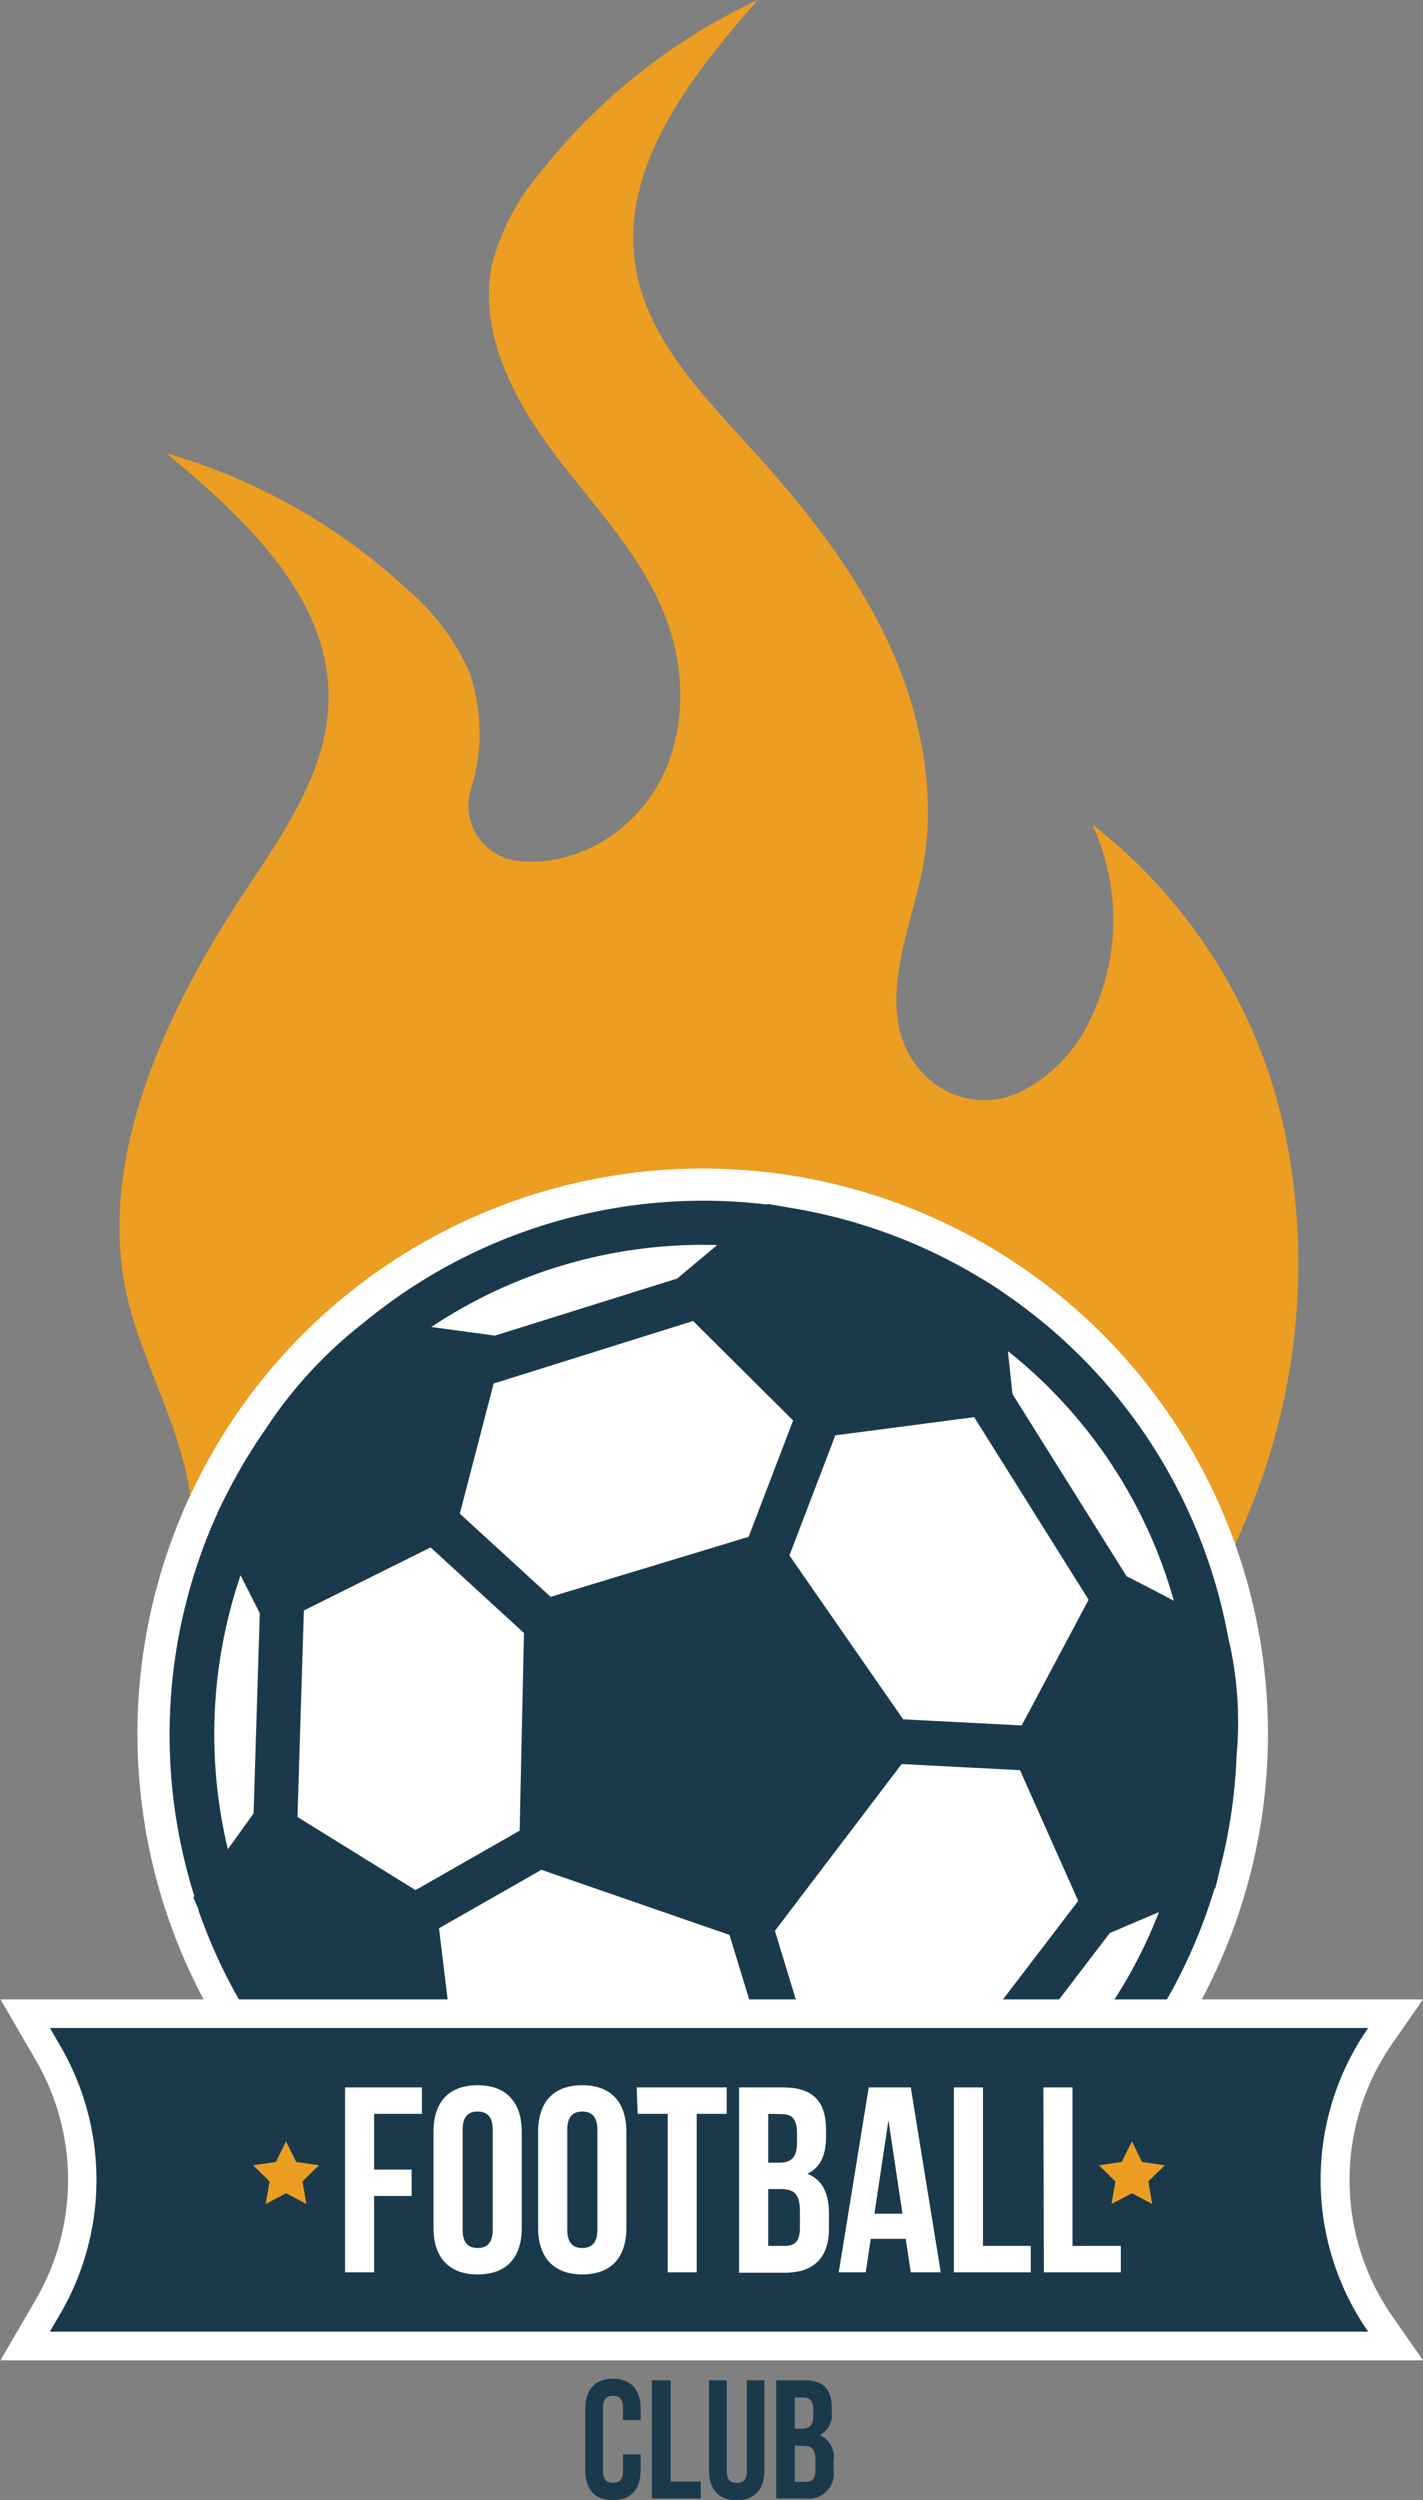 <svg id="Layer_1" data-name="Layer 1" xmlns="http://www.w3.org/2000/svg" viewBox="0 0 142.26 249.86"><rect x="0" y="0" width="142.26" height="249.86" fill="#808080" stroke="none"/><defs><style>.cls-1{fill:#eb9e22;}.cls-2{fill:#1a3a4c;}.cls-3{fill:#fff;}</style></defs><title>brand-football</title><path class="cls-1" d="M144.38,125.69A52.83,52.83,0,0,0,125.14,95a22.61,22.61,0,0,1-.18,19.46,15.18,15.18,0,0,1-7,7.28,8.3,8.3,0,0,1-9.55-1.67c-5.38-5.36-1.73-13.71-.38-19.89,1.69-7.8.1-16.06-3.25-23.3S96.37,63.29,91,57.39C86.13,52,80.7,46.5,79.5,39.36c-1.67-10,5.5-19.13,12.21-26.75A59.93,59.93,0,0,0,70,29.8a23.23,23.23,0,0,0-4.83,9.1c-1.45,6.63,1.94,13.35,6,18.79s9,10.42,11.38,16.77c2,5.33,2,11.56-.79,16.54s-8.53,8.35-14.18,7.64h-.07A5.57,5.57,0,0,1,63,91.57a18.53,18.53,0,0,0-.14-11.8,23,23,0,0,0-6.18-8.24,59.8,59.8,0,0,0-24.1-13.62C40.4,64.4,48.9,72.29,48.8,82.45,48.73,89.68,44.21,96,40.23,102c-7.67,11.65-15.34,27.42-11.15,41.84,1.88,6.5,5.16,12.07,6,18.95a2.73,2.73,0,0,0,.51,1.54,2.67,2.67,0,0,0,.7.49c15,8.09,27,23,43.44,28.08a119.65,119.65,0,0,0,24.62,4.56c6.82-2.71,13.57-5.66,20.46-8.13-.11-.36-.21-.71-.32-1.06a73.2,73.2,0,0,0,17-26.25A64.89,64.89,0,0,0,144.38,125.69Z" transform="translate(-15.95 -12.61)"/><path class="cls-2" d="M80,257.92v1.57c0,1.89-.95,3-2.77,3s-2.77-1.08-2.77-3v-6.14c0-1.89,1-3,2.77-3s2.77,1.08,2.77,3v1.14H78.23v-1.26c0-.85-.37-1.17-1-1.17s-1,.32-1,1.17v6.37c0,.85.37,1.15,1,1.15s1-.3,1-1.15v-1.68Z" transform="translate(-15.95 -12.61)"/><path class="cls-2" d="M81.12,250.51H83v10.12H86v1.69H81.12Z" transform="translate(-15.95 -12.61)"/><path class="cls-2" d="M88.61,250.51v9.11c0,.85.37,1.15,1,1.15s1-.3,1-1.15v-9.11h1.76v9c0,1.89-1,3-2.77,3s-2.77-1.08-2.77-3v-9Z" transform="translate(-15.95 -12.61)"/><path class="cls-2" d="M99.1,253.23v.42A2.33,2.33,0,0,1,97.91,256a2.39,2.39,0,0,1,1.38,2.53v1a2.51,2.51,0,0,1-2.82,2.8H93.55V250.51h2.8C98.28,250.51,99.1,251.41,99.1,253.23Zm-3.69-1v3.12h.73c.69,0,1.11-.3,1.11-1.25v-.66c0-.84-.29-1.21-1-1.21Zm0,4.81v3.62h1.06c.63,0,1-.28,1-1.16v-1c0-1.1-.35-1.43-1.19-1.43Z" transform="translate(-15.95 -12.61)"/><circle class="cls-3" cx="70.25" cy="173.3" r="56.51"/><path class="cls-2" d="M111.75,232.87l.42-.26a53.22,53.22,0,0,0,25.2-31.25l.07,0,.27-1.08c0-.08.09-.38.2-.86A53.29,53.29,0,0,0,139.58,188a36.67,36.67,0,0,0-.74-11.3h0a2.17,2.17,0,0,0-.07-.24,53.26,53.26,0,0,0-22.69-34.78h0l-.42-.29h0l-.42-.28c-.08-.05-.55-.36-1.36-.83a53.14,53.14,0,0,0-18.91-6.95l-1.25-.22-1-.17-.08.06a53.36,53.36,0,0,0-40.49,11.94l-.09.06a44.23,44.23,0,0,0-9.6,10.5,53.76,53.76,0,0,0-3.79,6.33c-.56,1.09-.89,1.79-.94,1.91l-.44,1,0,0a53.7,53.7,0,0,0-1.91,37.38l-.1.14.51,1.17,0,.1a52.87,52.87,0,0,0,9.58,16.83A28,28,0,0,0,47.69,223c.27.27.53.51.79.74h0a53.25,53.25,0,0,0,39.7,15.58l.06.06,1-.08,1.42-.13a53.72,53.72,0,0,0,16.4-4A37.69,37.69,0,0,0,111.75,232.87ZM96.66,216.23l-3.24-10.64,12.67-16.67,11.83.61,5.82,13.07-12.28,16.07Zm21.43-31.17-11.85-.61L94.87,168.07l4.59-12,13.88-1.82,11.44,18.25ZM95.24,154.58l-4.45,11.63-19.79,6-9.08-8.32,3.38-13,19.94-6.25ZM59,167.27l9.33,8.55-.43,19.76-10.41,5.94-11.8-7.31.64-20.64Zm.84,38.06,10.24-5.84L88.88,206l3.56,11.67-10.65,9.5-20.25-7.76Zm61,15.2a49.76,49.76,0,0,1-7.11,5.88l.85-4.48,12.32-16.12,4.91-2.09A48.58,48.58,0,0,1,120.85,220.53Zm0-69.2a48.61,48.61,0,0,1,12.46,21.27c-1.25-.67-2.8-1.47-4.73-2.46l-11.4-18.2-.46-4.29A49.18,49.18,0,0,1,120.85,151.33Zm-33.2-14.28-4,3.35-18.21,5.7-6.36-.86A49,49,0,0,1,87.65,137.05ZM40,170.06l1.92,3.79-.62,20-2.57,3.58A49.3,49.3,0,0,1,40,170.06ZM55.44,224l4.47-.33,20.46,7.83,3.32,3.32A48.76,48.76,0,0,1,55.44,224Z" transform="translate(-15.95 -12.61)"/><path class="cls-2" d="M18.44,247.08l2.31-4a25.2,25.2,0,0,0,0-25.25l-2.31-4h137l-1.57,2.25a25.28,25.28,0,0,0,0,28.71l1.57,2.25Z" transform="translate(-15.95 -12.61)"/><path class="cls-3" d="M152.73,215.3h0a26.59,26.59,0,0,0,0,30.35H20.93L22,243.82a26.58,26.58,0,0,0,0-26.69l-1.06-1.83Zm0-2.86H16l2.5,4.3,1.06,1.83a23.8,23.8,0,0,1,0,23.82l-1.06,1.82L16,248.52H158.21l-3.13-4.5a23.86,23.86,0,0,1,0-27.08l3.13-4.5Z" transform="translate(-15.95 -12.61)"/><path class="cls-3" d="M53.35,229.45H57.1v2.64H53.35v7.63h-2.9V221.24h7.68v2.64H53.35Z" transform="translate(-15.95 -12.61)"/><path class="cls-3" d="M59.29,225.67c0-3,1.56-4.65,4.41-4.65s4.41,1.69,4.41,4.65v9.61c0,3-1.55,4.65-4.41,4.65s-4.41-1.69-4.41-4.65Zm2.91,9.8c0,1.32.58,1.82,1.5,1.82s1.51-.5,1.51-1.82v-10c0-1.32-.58-1.82-1.51-1.82s-1.5.5-1.5,1.82Z" transform="translate(-15.95 -12.61)"/><path class="cls-3" d="M69.75,225.67c0-3,1.56-4.65,4.41-4.65s4.41,1.69,4.41,4.65v9.61c0,3-1.56,4.65-4.41,4.65s-4.41-1.69-4.41-4.65Zm2.91,9.8c0,1.32.58,1.82,1.5,1.82s1.51-.5,1.51-1.82v-10c0-1.32-.59-1.82-1.51-1.82s-1.5.5-1.5,1.82Z" transform="translate(-15.95 -12.61)"/><path class="cls-3" d="M79.6,221.24h9v2.64h-3v15.84h-2.9V223.88h-3Z" transform="translate(-15.95 -12.61)"/><path class="cls-3" d="M98.53,225.49v.66c0,1.9-.58,3.11-1.87,3.72,1.55.61,2.16,2,2.16,4v1.51c0,2.85-1.5,4.38-4.41,4.38H89.84V221.24h4.39C97.24,221.24,98.53,222.64,98.53,225.49Zm-5.78-1.61v4.88h1.13c1.09,0,1.75-.47,1.75-1.95v-1c0-1.32-.45-1.9-1.48-1.9Zm0,7.52v5.68h1.66c1,0,1.51-.45,1.51-1.82v-1.61c0-1.72-.56-2.25-1.88-2.25Z" transform="translate(-15.95 -12.61)"/><path class="cls-3" d="M110,239.72H107l-.5-3.35H103l-.5,3.35H99.8l3-18.48H107Zm-6.63-5.86h2.8l-1.4-9.35Z" transform="translate(-15.95 -12.61)"/><path class="cls-3" d="M111.31,221.24h2.91v15.84H119v2.64h-7.69Z" transform="translate(-15.95 -12.61)"/><path class="cls-3" d="M120.26,221.24h2.91v15.84H128v2.64h-7.69Z" transform="translate(-15.95 -12.61)"/><polygon class="cls-1" points="28.6 214.02 29.61 216.08 31.89 216.41 30.24 218.02 30.63 220.28 28.6 219.21 26.56 220.28 26.95 218.02 25.3 216.41 27.58 216.08 28.6 214.02"/><polygon class="cls-1" points="113.16 214.02 114.17 216.08 116.45 216.41 114.8 218.02 115.19 220.28 113.16 219.21 111.12 220.28 111.51 218.02 109.86 216.41 112.14 216.08 113.16 214.02"/></svg>
